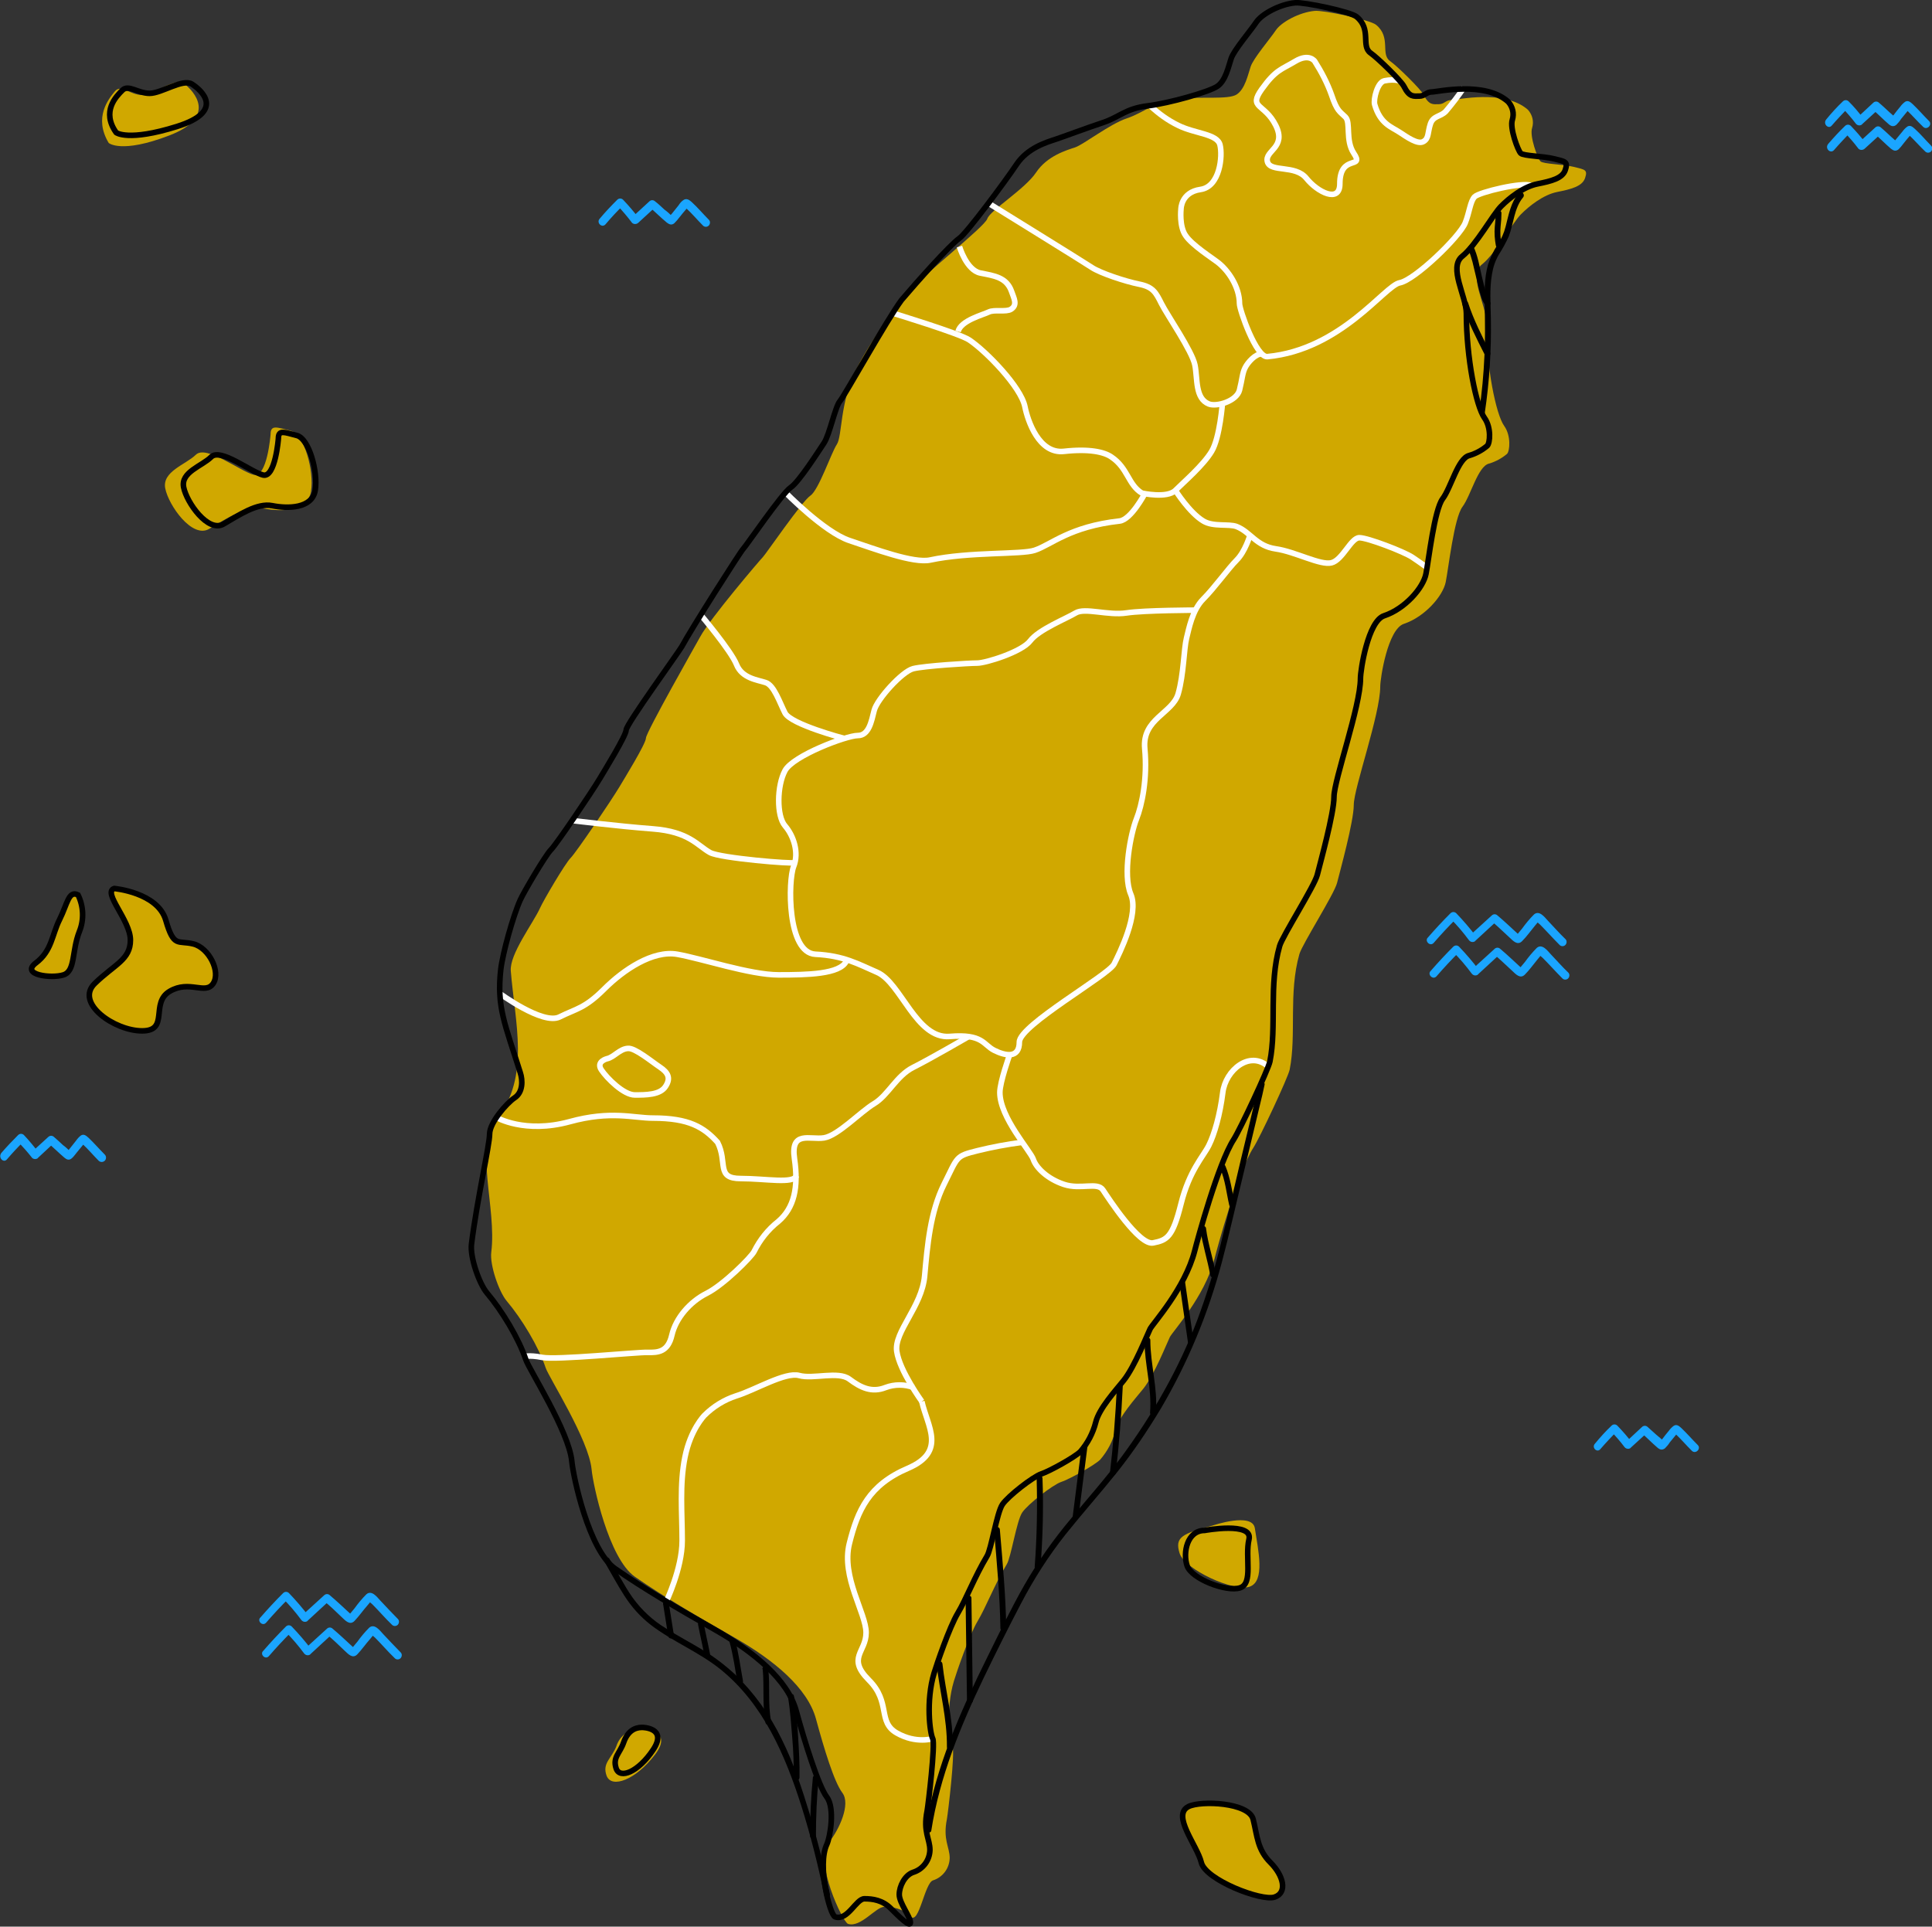 <?xml version="1.0" encoding="utf-8"?>
<!-- Generator: Adobe Illustrator 26.0.0, SVG Export Plug-In . SVG Version: 6.00 Build 0)  -->
<svg version="1.1" id="圖層_1" xmlns="http://www.w3.org/2000/svg" xmlns:xlink="http://www.w3.org/1999/xlink" x="0px" y="0px"
	 viewBox="0 0 693.3 691.5" style="enable-background:new 0 0 693.3 691.5;" xml:space="preserve">
<rect x="0" y="0" width="693.3" height="691.5" fill="#333333" stroke="none"/>
<style type="text/css">
	.st0{fill:#D0A800;}
	.st1{fill:none;stroke:#FFFFFF;stroke-width:2;stroke-miterlimit:10;}
	.st2{fill:#D0A800;stroke:#000000;stroke-width:2;stroke-miterlimit:10;}
	.st3{fill:none;stroke:#000000;stroke-width:2;stroke-miterlimit:10;}
	.st4{fill:#1AA5FF;}
</style>
<path class="st0" d="M229.9,620.5c0,0,12.2,0,5.2,9.2s-15.6,12.3-17.4,7.7c-1.7-4.6,1.7-6.1,3.5-10.7
	C222.4,622.9,226,620.4,229.9,620.5z"/>
<path class="st0" d="M520.8,35.9c-2,0-2.5,1.5-4.5,1.5s-3.5,0.5-5.5-3.5c-1-1.9-9.4-10.2-12-12c-3.5-2.5,0.5-8.5-5-13
	c-2.2-1.8-18.9-5.3-22-5c-5.5,0.5-12,4-14,7s-8,10-9,13s-2,8-5,10s-13.5,0.6-21.5,1.6s-12,5-18,7s-15.5,9.4-18.5,10.4s-10,3-14,9
	s-16.5,13.6-17.5,16.6s-23.5,20.5-29,27c-0.9,1.1-12,15-18,27s-5,24-7,27s-6.5,16.4-9.5,18.4s-16,21-17,22s-19,22.1-22.5,28.6
	c-1.1,2-19.5,34.4-19.5,36.4s-7.9,14.8-9.5,17.5c-3,5-15.5,23.5-17.5,25.5s-9.8,15.3-11,18c-2.5,5.5-11,16.6-10.5,22.6
	c1.5,18.6,7,38-5,53c-8.3,10.4,0,31.9-2,47.9c-0.6,4.7,2.8,14.3,5.5,17.5c5.5,6.5,11.5,16.5,14,24c1.1,3.4,15.5,25.8,16.5,36.5
	c0.5,5.5,6.1,31.9,15.5,38.5c10.5,7.3,22,14,36,22s26,18,29,29s6.5,22.6,9.5,26.6s-1,13-5,18c-5.2,6.5,5.1,28.4,7,29
	c4.5,1.5,10-6.1,13-6.1s6.5,0.5,9.5,3.5s5-12,8-13c3.5-1.1,5.9-4.3,6-8c0-4-2.5-6.5-1-14c0.4-2.2,3-24,2-26s-2.5-13.5,0.5-23.5
	c0.9-3,5.5-16.5,8.5-21.5s6-13,10.5-20.5c1.5-2.4,3.5-15.5,5.5-18.5s11-10,14-11s12-6,14-8c2.6-3,4.5-6.6,5.5-10.5
	c1.2-5,7.3-11.6,10-15c4-5,8.5-16.5,9.5-18.5s12.5-14.5,16-28c1-4,8.5-31.5,14-40c2.3-3.6,12.4-25.1,13-28
	c2.5-12.5-0.5-27.5,3.5-41.5c1-3.5,12.5-21.5,13.5-25.5s6-22,6-28s9.5-32.5,9.5-42.5c0-3,2.7-20.6,8.5-22.5c7.5-2.5,14-10,15-15
	s3-23,6-27s5.5-14.5,9.5-15.5c2.4-0.7,4.6-1.9,6.5-3.5c1-1,1.5-6.5-1-10c-3-4.1-6.5-21.5-6.5-37.5c0-6.1-6.5-16.5-1.5-20.5
	s11-15,14-18s8-7,13-8s9-2,10-5c1-3,0-3-4-4s-11-1-12-2s-4-9-3-12c0.7-2.3,0.1-4.7-1.5-6.5C539.8,31.9,522.8,35.9,520.8,35.9z"/>
<path class="st1" d="M525.3,31.5c-2,2.9-4.2,5.8-6.5,8.5c-2,2-4.5,1.5-5.5,4.5s-0.5,5.2-2.5,6.3c-2,1.2-5.9-1.6-8.5-3.3
	c-3-2-7-3-9-10c-0.5-1.9,1-8,3.5-8.5c4-0.8,5.7,0.2,5.7,0.2"/>
<path class="st1" d="M471.8,22c2.4,3.8,4.5,7.8,6,12c2,6,3,6,5,8s-0.1,8.3,3,13c4,6-5,0-5,11c0,7-8,3-12-2s-13-2-14-6s7-5,3-13
	s-10-6-5-13s7-7,12-10S471.8,22,471.8,22z"/>
<path class="st1" d="M412.8,38c3,2.8,6.3,5.2,10,7c6,3,14,3,15,7s0,15-7,16s-7,7-7,7s-0.7,6.3,1.7,9.6c2.3,3.4,9.5,8,11.3,9.4
	c4,3,8,9,8,15c0,2.2,6,19.4,10,19c26.5-2.5,42.1-25.5,47.5-26.5S523.8,85,525.8,80c1.5-3.7,1.8-7.8,3.4-9.4c1.6-1.6,17.2-5.4,20.4-4
	"/>
<path class="st1" d="M355,73.1c0,0,33.8,20.9,36.8,22.9s12,5,17,6s6,3,8,7s11,17,12,22s0,12,5,14c2.8,1.1,10-1,11-5s1-6,2-8
	s3.7-5,6-5"/>
<path class="st1" d="M344.3,88.5c0,0,2.5,8.5,7.5,9.5s9.4,1.5,11.2,6.6c0.8,2.4,2.3,4.8-0.2,6.4c-1.8,1.1-6,0-8,1s-10,3-11,7"/>
<path class="st1" d="M320.4,112.4c0,0,24,7.3,27.4,9.6c6,4,18.6,16.9,20,24c1,5,5,17,14,16s14.4,0.2,17,2c6,4,6,10,11,13
	c0,0,9,2,12-1s10-9,13-14s3.9-17.6,3.9-17.6"/>
<path class="st1" d="M281.7,176.6c0,0,14.1,14.4,23.1,17.4s23,8.3,29,7c14-3,32.8-1.9,37.5-3.5c6-2,12.5-8.5,30.5-10.5
	c4.1-0.5,9-9.8,9-9.8"/>
<path class="st1" d="M421.8,176c0,0,5,8,10,11c3.6,2.2,9.2,0.9,12,2c5,2,7,7,14,8s16,6,20,5s7-9,10-9s16,5,19,7s5.4,3.8,5.4,3.8"/>
<path class="st1" d="M251.3,220.5c0,0,11,13,13,18s7.5,5.5,10.5,6.5s5,7.2,6.9,10.9c2.1,4.1,21.1,9.1,21.1,9.1"/>
<path class="st1" d="M448.5,192.3c0,0-1.7,5.7-4.7,8.7s-8,10-12,14s-5.2,10.9-6,14c-1,4-1,13-3,20c-2,7-13,9-12,19.7s-1,20.3-3,25.3
	s-5,20-2,27s-4,21-6,25s-34,22-34,28s-5,5-9,3s-4-6-16-5s-17.5-19.3-26-23c-6.9-3-12-6-22.2-6.5s-9.8-26.5-7.8-31.5s0-11-3.1-14.6
	s-2.9-14.4,0-19.8s22.1-12.6,26.1-12.6s4.9-5,5.9-9c1-4,10-14,14-15s20-2,23-2s16-4,19-8s13-8,16.3-10s11.7,1,18.2,0s25.5-1,24.5-1"
	/>
<path class="st1" d="M205.3,294.5c0,0,16,2,29,3s16,6,20.5,8.5c3.6,2,29.9,4.2,30.4,3.6"/>
<path class="st1" d="M179.1,356.4c0,0,15.7,11.6,21.7,8.6s9-3,16-10s17.5-14,26.2-12.5s26.1,7.4,36.4,7.4s22-0.2,24.3-4.9"/>
<path class="st1" d="M178.2,401.1c0,0,10.1,5.9,26.2,1.5c14.9-4.1,22.9-1.3,29.9-1.3c13,0,18.3,3.3,23.2,8.7c3.7,7.3-0.7,13,8.3,13
	s19,2,20-1"/>
<path class="st1" d="M347.5,372.1c0,0-13.8,8-19.8,11s-9,10-14,13s-13,11.5-18,12.3s-12.1-2.8-10.6,7.5s-0.1,17.6-5.8,22.5
	c-3.7,2.9-6.6,6.6-8.7,10.8c-1,2-11,12-17,15s-11.1,8.9-12.5,15s-5,6.3-8.8,6.2s-32.7,2.8-37.7,1.8s-6.9-0.2-6.9-0.2"/>
<path class="st1" d="M239,575c0,0,5.8-12,5.8-22s-1-20,1-30s7-15,7-15c3.2-3.2,7.1-5.6,11.4-7c6.6-2,17.6-8.7,22.6-7.3
	s14-1.7,18,1.3s8,5,13,3c3.2-1.2,6.8-1.2,10,0"/>
<path class="st1" d="M330.8,503c2,9,9,18-5,24s-18,15-21,27s6,25,6,32s-7,9,1,17s3,15,10,19s13,2,13,2"/>
<path class="st1" d="M330.8,503c0,0-8-11-9-18s9-16,10-27s2-23,7-33s4-10,12-12c5.3-1.3,10.6-2.3,16-3"/>
<path class="st1" d="M362.3,378.6c0,0-3.5,9.8-3.5,13.5c0,9,11,21,12,24s5,7,11,9s12-1,14,2s13,20,18,19s7-2,10-14s8-17,10-21
	s4-11,5-19s9.7-15.3,16.4-9.2"/>
<path class="st1" d="M217.8,380c0,0-4,1-2,4s8,9,12,9s9,0,11-3s1-5-2-7s-9-7-11.5-6.7C222.3,376.5,220.3,379.5,217.8,380z"/>
<path class="st2" d="M41,318.9c0,0,15.6,1.4,18.5,11.4s4.3,7.1,9.9,8.5s9.9,10,7.1,14.2s-8.5-1.4-15.6,2.8s0,14.2-9.9,14.2
	s-24.2-10-17-17s12.8-8.5,12.8-15.6S36.7,320.3,41,318.9z"/>
<path class="st2" d="M28,321.2c2,4.1,2.2,8.9,0.5,13.1c-2.8,7.1-1.4,14.2-5.7,15.6s-15.6,0-9.9-4.3s5.7-10,8.5-15.6
	S24.6,319.5,28,321.2z"/>
<path class="st0" d="M97.1,155.9c0,0-1.2,15.8-6.1,14.5s-17-10.8-20.7-7.2s-12.2,6-11,12.1s9.7,18.2,15.8,14.5s13.4-8.5,19.5-7.3
	c6.1,1.2,15.8,1.2,17-6.1s-2.4-20.6-7.3-21.8S97.1,152.3,97.1,155.9z"/>
<path class="st0" d="M39,51.3c0,0,4.4,4,21.8-2.7s8.7-15.9,5.4-18.5s-10.9,4-15.2,4s-7.6-4-9.8-1.3S33.5,42.1,39,51.3z"/>
<path class="st3" d="M230.4,620c0,0,9.3,0,4,8s-12,10.7-13.3,6.7s1.3-5.3,2.7-9.3S227.7,620,230.4,620z"/>
<path class="st2" d="M426.5,648.4c4.4-2.2,21.7-1.5,23.2,4.6s1.5,10.8,6.2,15.5s6.2,10.8,1.5,12.4s-24.8-6.2-26.3-12.4
	S420.3,651.5,426.5,648.4z"/>
<path d="M216.9,560.5c2.4,4.1,4.6,8.3,7.2,12.3c2.5,3.9,5.6,7.4,9.3,10.3c7.9,6.1,17.4,9.8,25.2,16.1c15.3,12.4,23.2,30.8,29,49.1
	c3.3,10.5,6,21.2,8.2,32c0.3,1.3,2.3,0.8,2-0.6c-2-9.6-4.4-19.1-7.2-28.5c-2.8-9.2-5.8-18.4-10.1-27c-4.2-8.7-9.9-16.6-16.8-23.3
	c-3.6-3.3-7.5-6.3-11.7-8.8c-4.3-2.6-8.9-5-13.1-7.7c-4.7-2.8-8.7-6.6-11.9-11c-3.1-4.4-5.5-9.3-8.3-13.9c-0.3-0.5-0.9-0.7-1.4-0.4
	C216.8,559.3,216.6,560,216.9,560.5L216.9,560.5z"/>
<path d="M238,576c0.6,3.8,1.2,7.6,1.8,11.3c0.2,0.6,0.7,0.9,1.3,0.7c0.5-0.2,0.9-0.7,0.7-1.3c-0.6-3.8-1.2-7.5-1.8-11.3
	c-0.2-0.6-0.7-0.9-1.3-0.7C238.1,574.8,237.8,575.4,238,576L238,576z"/>
<path d="M250.5,583.1c0.7,3.7,1.6,7.4,2.3,11.2c0.2,0.6,0.7,0.9,1.3,0.7c0.5-0.2,0.9-0.7,0.7-1.3c-0.7-3.7-1.6-7.4-2.3-11.2
	c-0.2-0.6-0.7-0.9-1.3-0.7C250.7,582,250.4,582.6,250.5,583.1z"/>
<path d="M261.8,589.3c1.3,4.8,2,9.7,2.8,14.5c0.2,1.3,2.3,0.8,2-0.6c-0.9-4.8-1.5-9.8-2.8-14.5c-0.2-0.6-0.7-0.9-1.3-0.7
	C261.9,588.2,261.6,588.7,261.8,589.3L261.8,589.3z"/>
<path d="M273.7,599.1c0.6,6.4-0.2,12.9,1,19.2c0.3,1.3,2.3,0.8,2-0.6c-1.2-6.1-0.3-12.5-1-18.6c-0.1-1.3-2.2-1.3-2.1,0H273.7z"/>
<path d="M282.8,609.3c0.8,4.7,1.1,9.6,1.5,14.4s0.6,9.6,0.5,14.3c0,0.6,0.5,1,1.1,1c0.6,0,1-0.5,1-1c0.1-4.9-0.2-9.8-0.5-14.7
	s-0.7-9.8-1.5-14.6C284.6,607.4,282.6,608,282.8,609.3L282.8,609.3z"/>
<path d="M291.7,638c-0.7,7-1,14-1,21c0,0.6,0.5,1,1,1c0.6,0,1.1-0.5,1.1-1c0-7,0.3-14,1-21C294,636.7,291.9,636.7,291.7,638z"/>
<path d="M545.1,69.2c-3,3.4-3.7,7.9-4.8,12.1c-0.6,2.4-1.6,4.6-3,6.7c-1.4,2.1-2.5,4.5-3.3,6.9c-1.4,4.9-1.3,10.2-1.2,15.2
	c0.1,5.8,0.2,11.6-0.1,17.4c-0.3,6.8-0.9,13.5-1.9,20.2c-0.2,1.3,1.8,1.9,2,0.6c1.7-11.3,2.4-22.8,2.2-34.2
	c-0.1-5.2-0.5-10.6,0.4-15.7c0.4-2.5,1.2-4.9,2.5-7.1c1.3-2,2.5-4.2,3.5-6.4c1.8-4.6,1.9-10.2,5.2-14.1
	C547.4,69.7,545.9,68.2,545.1,69.2L545.1,69.2z"/>
<path d="M451.8,388.7c-2.1,9.2-4.3,18.3-6.5,27.4c-2.3,9.7-4.5,19.4-6.9,29c-2.3,9.8-5.3,19.4-8.8,28.8c-3.3,8.7-7.3,17.2-11.9,25.4
	c-4.5,8.1-9.6,15.9-15.1,23.4c-5.8,7.8-12.2,15-18.4,22.5c-6.2,7.4-11.8,15.3-16.6,23.7c-4.9,8.6-9.2,17.6-13.6,26.5
	c-8.5,17.2-16.5,35-20.5,53.8c-0.5,2.4-0.9,4.8-1.3,7.2c-0.2,1.3,1.8,1.9,2,0.6c3-19.3,10.5-37.5,18.9-55
	c4.3-8.9,8.7-17.7,13.3-26.5c4.6-8.8,9.9-17.1,16-24.8c6-7.5,12.4-14.7,18.4-22.2c5.8-7.3,11-15,15.8-23c9.7-16.5,17-34.1,21.9-52.6
	c2.6-9.8,4.8-19.7,7.2-29.5c2.1-8.9,4.3-17.8,6.4-26.7c0.6-2.5,1.2-4.9,1.7-7.4C454,388,452,387.5,451.8,388.7L451.8,388.7z"/>
<path d="M437.9,419.5c1.8,4.1,2.2,8.7,3.2,13c0.3,1.3,2.3,0.8,2-0.6c-1-4.5-1.6-9.2-3.4-13.5c-0.3-0.5-0.9-0.7-1.4-0.4
	C437.7,418.4,437.6,419,437.9,419.5L437.9,419.5z"/>
<path d="M430.7,441c0.8,5.7,2.6,11.1,3.6,16.7c0.2,1.3,2.3,0.8,2-0.6c-1-5.4-2.8-10.7-3.5-16.1c0-0.6-0.5-1-1-1
	C431.2,440,430.7,440.4,430.7,441L430.7,441z"/>
<path d="M423.3,460.9l3,20.9c0.2,1.3,2.2,0.8,2-0.5l-3-20.9C425.1,459,423.1,459.5,423.3,460.9z"/>
<path d="M410.7,481c0,8.7,2.7,17.2,2,26c-0.1,1.3,2,1.3,2.1,0c0.7-8.8-2-17.3-2-26c0-0.6-0.5-1-1.1-1
	C411.2,480,410.7,480.4,410.7,481z"/>
<path d="M400.8,497.7c-0.5,10.3-1.3,20.7-2.5,31c-0.2,1.3,1.9,1.3,2.1,0c1.2-10.3,2-20.6,2.5-31
	C402.9,496.4,400.9,496.4,400.8,497.7z"/>
<path d="M388.1,519.4l-3.2,25.2c-0.2,1.3,1.9,1.3,2.1,0l3.2-25.2C390.4,518,388.3,518,388.1,519.4L388.1,519.4z"/>
<path d="M372,530.6c0.3,10.6,0.1,21.2-0.7,31.7c-0.1,1.3,2,1.3,2.1,0c0.8-10.6,1.1-21.2,0.7-31.7C374.1,529.3,371.9,529.3,372,530.6
	z"/>
<path d="M356.7,549c1,11.8,2.1,23.6,2.3,35.4c0,0.6,0.5,1,1.1,1c0.6,0,1-0.5,1-1c-0.2-11.8-1.3-23.6-2.3-35.4
	C358.7,547.7,356.6,547.7,356.7,549z"/>
<path d="M346.5,573.6l0.5,36.8c0,0.6,0.5,1,1.1,1c0.6,0,1-0.5,1-1l-0.5-36.8c0-0.6-0.5-1-1.1-1C347,572.5,346.5,573,346.5,573.6z"/>
<path d="M336.1,597.2c1.1,10,3.8,19.7,3.7,29.8c0,0.6,0.5,1,1,1c0.6,0,1.1-0.5,1.1-1l0,0c0.2-10.1-2.6-19.8-3.7-29.8
	C338,595.8,335.9,595.8,336.1,597.2z"/>
<path d="M536.7,76.5c0,1.6-0.1,3.3-0.3,4.9c-0.2,2.3,0,4.6,0.4,6.8c0.2,0.6,0.7,0.9,1.3,0.7c0.5-0.2,0.9-0.7,0.7-1.3
	c-0.4-2.1-0.5-4.3-0.3-6.4c0.2-1.6,0.3-3.2,0.3-4.8C538.7,75.2,536.6,75.2,536.7,76.5z"/>
<path d="M526.9,89.5c0.6,1.4,1.1,3,1.5,4.5c0.5,2.1,1,4.2,1.5,6.3c0.4,1.9,0.9,3.9,1.5,5.7c0.3,1.3,0.9,2.6,1.7,3.7
	c0.9,1,2.4-0.5,1.5-1.5c-0.7-1-1.1-2.2-1.4-3.4c-0.6-1.9-1-3.9-1.5-5.8c-0.8-3.5-1.4-7.3-3-10.6C528.1,87.2,526.3,88.3,526.9,89.5
	L526.9,89.5z"/>
<path d="M524.8,109.3c2,6.3,5.1,12.3,8.1,18.2c0.6,1.2,2.4,0.1,1.8-1.1c-2.9-5.8-5.9-11.6-7.9-17.8
	C526.4,107.5,524.4,108,524.8,109.3L524.8,109.3z"/>
<path class="st0" d="M435.3,547.5c0,0,14.1-4.8,15,1c1.2,7.8,3.8,19.1-1.9,21s-23.3-6.2-25.1-12S424.1,550.5,435.3,547.5z"/>
<path class="st3" d="M432.3,549.3c0,0,17.4-3.2,15.9,3.2s1.6,15.8-3.2,17.4s-17.4-3.2-19-7.9S426,549.3,432.3,549.3z"/>
<path class="st3" d="M99.9,157.4c0,0-1.1,14.2-5.5,13.1s-15.3-9.8-18.6-6.5s-11,5.4-9.9,10.9s8.8,16.4,14.3,13.2s12.1-7.7,17.5-6.6
	c5.5,1.1,14.3,1.1,15.4-5.5s-2.2-18.6-6.6-19.7S99.9,154.1,99.9,157.4z"/>
<path class="st3" d="M41.7,47.6c0,0,4.3,3.3,21.8-2.2s8.7-13.1,5.4-15.2s-10.9,3.3-15.2,3.3s-7.6-3.3-9.8-1.1S36.3,40,41.7,47.6z"/>
<path class="st4" d="M515.5,350.4c2.6-3,5.3-5.9,8.1-8.7h-2.1c2.4,2.4,4.6,5,6.6,7.7c0.5,0.7,1.4,0.9,2.1,0.5
	c0.1-0.1,0.2-0.1,0.2-0.2l7.8-7.2h-2.1c2.3,1.9,4.3,3.9,6.5,5.9c1.3,1.2,2.9,3.1,4.6,1.4s3-3.6,4.5-5.4c0.3-0.4,0.7-0.8,1-1.2
	l0.4-0.5c0.1-0.1,0.1-0.1,0.2-0.2c0.1-0.2,0.1-0.1,0.1-0.1s-1.2,0.1-1.2,0.1s0,0,0.2,0.2c0.4,0.4,0.8,0.8,1.2,1.1
	c2.4,2.4,4.7,5,7.1,7.4c0.6,0.6,1.6,0.5,2.1-0.1c0.5-0.6,0.5-1.5,0-2c-2.2-2.1-4.2-4.4-6.3-6.6c-1.2-1.3-3.1-3.9-5-2.3
	c-1.6,1.6-3,3.3-4.3,5.1c-0.7,0.8-1.3,1.6-2,2.4c-0.1,0.1-0.2,0.2-0.3,0.3c0.2-0.6,1.7,0.4,1.5-0.2c0.1,0.2,0.1,0.1-0.1-0.1
	l-0.6-0.5c-2.4-2.2-4.8-4.5-7.3-6.6c-0.6-0.6-1.5-0.6-2.1,0l-7.9,7.2l2.3,0.3c-2.2-2.9-4.6-5.7-7.1-8.3c-0.6-0.6-1.5-0.6-2.1,0
	c-2.8,2.8-5.5,5.7-8.1,8.7C512.1,349.7,514.2,351.9,515.5,350.4L515.5,350.4z"/>
<path class="st4" d="M514.5,338.4c2.6-3,5.3-5.9,8.1-8.7h-2.1c2.4,2.4,4.6,5,6.6,7.7c0.5,0.7,1.4,0.9,2.1,0.5
	c0.1-0.1,0.2-0.1,0.2-0.2l7.8-7.2h-2.1c2.3,1.9,4.3,3.9,6.5,5.9c1.3,1.2,2.9,3.1,4.6,1.4s3-3.6,4.5-5.4c0.3-0.4,0.7-0.8,1-1.2
	l0.4-0.5c0.1-0.1,0.1-0.1,0.2-0.2c0.1-0.2,0.1-0.1,0.1-0.1s-1.2,0.1-1.2,0.1s0,0,0.2,0.2c0.4,0.4,0.8,0.8,1.2,1.1
	c2.4,2.4,4.7,5,7.1,7.4c0.6,0.6,1.6,0.5,2.1-0.1c0.5-0.6,0.5-1.5,0-2c-2.2-2.1-4.2-4.4-6.3-6.6c-1.2-1.3-3.1-3.9-5-2.3
	c-1.6,1.6-3,3.3-4.3,5.1c-0.7,0.8-1.3,1.6-2,2.4c-0.1,0.1-0.2,0.2-0.3,0.3c0.2-0.6,1.7,0.4,1.5-0.2c0.1,0.2,0.1,0.1-0.1-0.1
	l-0.6-0.5c-2.4-2.2-4.8-4.5-7.3-6.6c-0.6-0.6-1.5-0.6-2.1,0l-7.9,7.2l2.3,0.3c-2.2-2.9-4.6-5.7-7.1-8.3c-0.6-0.6-1.5-0.6-2.1,0
	c-2.8,2.8-5.5,5.7-8.1,8.7C511.1,337.7,513.2,339.9,514.5,338.4L514.5,338.4z"/>
<path class="st4" d="M574.3,520.1c1.9-2.2,3.9-4.3,5.9-6.4h-2.1c1.7,1.8,3.3,3.6,4.8,5.6c0.5,0.7,1.4,0.9,2.1,0.5
	c0.1-0.1,0.2-0.1,0.2-0.2l5.8-5.3H589c2,1.7,3.8,3.6,5.8,5.3c0.8,0.7,1.7,1,2.7,0.2c0.6-0.6,1.2-1.3,1.7-2.1
	c0.8-0.9,1.5-1.9,2.3-2.8c0.2-0.2,0.6-0.5,0.8-0.8c-0.2,0.5-1.5,0.3-1.5,0.1c0.1,0.2,0.4,0.3,0.5,0.5c2,1.9,3.8,4,5.8,6
	c1.4,1.4,3.5-0.8,2.1-2.1c-2-2-3.8-4.1-5.8-6c-0.8-0.7-1.6-1.5-2.7-0.9c-0.7,0.5-1.3,1.1-1.8,1.8c-0.8,1-1.6,1.9-2.3,2.9
	c-0.3,0.3-0.6,0.7-0.8,1c-0.1,0.1-0.3,0.2-0.3,0.3c0.7-0.5,1.3-0.5,1.8-0.1l-0.2-0.2c-0.8-0.9-1.9-1.7-2.8-2.5s-2-1.8-3-2.7
	c-0.6-0.6-1.5-0.6-2.1,0l-5.8,5.4l2.3,0.3c-1.6-2.2-3.4-4.2-5.3-6.2c-0.6-0.6-1.5-0.6-2.1,0c-2.1,2-4.1,4.2-5.9,6.4
	C571,519.5,573.1,521.6,574.3,520.1L574.3,520.1z"/>
<path class="st4" d="M658.1,53.9c1.9-2.2,3.9-4.3,5.9-6.4h-2.1c1.7,1.8,3.3,3.6,4.8,5.6c0.4,0.7,1.4,0.9,2.1,0.5
	c0.1-0.1,0.2-0.1,0.3-0.2l5.8-5.3h-2.1c2,1.7,3.8,3.6,5.8,5.3c0.9,0.7,1.7,1,2.7,0.2c0.6-0.6,1.2-1.3,1.7-2c0.8-1,1.5-1.9,2.3-2.8
	c0.2-0.2,0.7-0.5,0.8-0.8c-0.2,0.5-1.4,0.3-1.5,0.1c0.1,0.2,0.4,0.3,0.5,0.4c2,1.9,3.8,4,5.8,5.9c0.6,0.6,1.6,0.5,2.1-0.1
	c0.5-0.6,0.5-1.5,0-2c-2-2-3.7-4.1-5.8-6c-0.8-0.7-1.6-1.5-2.7-0.9c-0.7,0.5-1.3,1.1-1.8,1.8c-0.8,1-1.6,1.9-2.4,2.9
	c-0.3,0.3-0.6,0.7-0.8,1c-0.1,0.1-0.3,0.2-0.3,0.3c0.7-0.5,1.3-0.5,1.8-0.1l-0.2-0.2c-0.8-0.9-1.9-1.7-2.8-2.6s-2-1.8-3-2.7
	c-0.6-0.6-1.5-0.6-2.1,0l-5.8,5.3l2.4,0.3c-1.6-2.2-3.4-4.2-5.3-6.2c-0.6-0.6-1.5-0.6-2.1,0c-2.1,2-4.1,4.2-6,6.4
	C654.7,53.2,656.8,55.3,658.1,53.9L658.1,53.9z"/>
<path class="st4" d="M657.3,45.1c1.9-2.2,3.9-4.3,5.9-6.4h-2.1c1.7,1.8,3.3,3.6,4.8,5.6c0.5,0.7,1.4,0.9,2.1,0.5
	c0.1-0.1,0.2-0.1,0.2-0.2l5.8-5.3H672c2,1.7,3.8,3.6,5.8,5.3c0.8,0.7,1.7,1,2.7,0.2c0.6-0.6,1.2-1.3,1.7-2.1
	c0.8-0.9,1.5-1.9,2.3-2.8c0.2-0.2,0.6-0.5,0.8-0.8c-0.2,0.5-1.5,0.3-1.5,0.1c0.1,0.2,0.4,0.3,0.5,0.4c2,1.9,3.8,4,5.8,5.9
	c1.4,1.4,3.5-0.8,2.1-2.1c-2-2-3.8-4.1-5.8-6c-0.8-0.7-1.6-1.5-2.7-0.9c-0.7,0.5-1.3,1.1-1.8,1.8c-0.8,1-1.6,1.9-2.3,2.9
	c-0.3,0.3-0.6,0.7-0.8,1c-0.1,0.1-0.3,0.2-0.3,0.3c0.7-0.5,1.3-0.5,1.8-0.1l-0.2-0.2c-0.8-0.9-1.9-1.7-2.8-2.6s-2-1.8-3-2.7
	c-0.6-0.6-1.5-0.6-2.1,0l-5.8,5.4l2.3,0.3c-1.6-2.2-3.4-4.3-5.3-6.2c-0.6-0.6-1.5-0.6-2.1,0c-2.1,2-4.1,4.2-5.9,6.4
	C654,44.4,656.1,46.5,657.3,45.1z"/>
<path class="st4" d="M2.5,416.1c1.9-2.2,3.9-4.4,6-6.4H6.4c1.7,1.8,3.4,3.7,4.9,5.6c0.4,0.7,1.4,0.9,2.1,0.5
	c0.1-0.1,0.2-0.1,0.2-0.2l5.8-5.4h-2.2c2,1.7,3.9,3.6,5.9,5.3c0.8,0.7,1.7,1.1,2.7,0.2c0.7-0.6,1.2-1.4,1.8-2.1
	c0.8-0.9,1.5-1.9,2.3-2.8c0.2-0.2,0.7-0.6,0.8-0.8c-0.2,0.5-1.4,0.3-1.6,0.1c0.1,0.1,0.3,0.3,0.4,0.4c2.1,1.9,3.9,4.1,5.9,6.1
	c0.6,0.6,1.6,0.6,2.2,0c0.6-0.6,0.6-1.6,0-2.2c-2-2-3.8-4.1-5.8-6c-0.8-0.7-1.6-1.5-2.7-0.9c-0.7,0.5-1.3,1.2-1.8,1.9
	c-0.8,1-1.5,1.9-2.3,2.9c-0.3,0.4-0.6,0.7-0.9,1.1c-0.1,0.1-0.2,0.2-0.3,0.3c0.7-0.5,1.3-0.5,1.8-0.1l-0.2-0.1
	c-0.9-0.9-1.8-1.8-2.8-2.5c-1-1-2.1-1.9-3.2-2.9c-0.6-0.6-1.5-0.6-2.1,0l-5.8,5.3l2.4,0.3c-1.7-2.2-3.4-4.3-5.3-6.3
	c-0.6-0.6-1.5-0.6-2.1,0c-2.1,2.1-4.1,4.2-6,6.4C-0.8,415.5,1.3,417.6,2.5,416.1L2.5,416.1z"/>
<path class="st4" d="M96.5,594.4c2.6-3,5.3-5.9,8.1-8.7h-2.1c2.4,2.4,4.6,5,6.6,7.7c0.5,0.7,1.4,0.9,2.1,0.5
	c0.1-0.1,0.2-0.1,0.2-0.2l7.8-7.2h-2.1c2.3,1.8,4.4,3.9,6.5,5.9c1.3,1.2,2.9,3.1,4.6,1.4c1.7-1.8,3-3.7,4.5-5.4
	c0.3-0.4,0.7-0.8,1-1.2l0.4-0.5c0.1-0.1,0.1-0.1,0.2-0.2c0.1-0.2,0.1-0.1,0.1-0.1c0,0-1.2,0.1-1.2,0.1s0,0,0.2,0.2
	c0.4,0.4,0.8,0.8,1.2,1.1c2.4,2.4,4.6,5,7.1,7.4c0.6,0.6,1.6,0.5,2.1-0.1c0.5-0.6,0.5-1.5,0-2c-2.2-2.2-4.2-4.4-6.3-6.6
	c-1.2-1.3-3.1-3.9-5-2.3c-1.6,1.6-3,3.3-4.3,5.1c-0.7,0.8-1.3,1.6-2,2.4c-0.1,0.1-0.2,0.2-0.3,0.3c0.2-0.6,1.7,0.3,1.5-0.2
	c0.1,0.2,0.1,0.1-0.1-0.1l-0.6-0.5c-2.4-2.2-4.8-4.5-7.3-6.6c-0.6-0.6-1.5-0.6-2.1,0l-7.9,7.2l2.4,0.3c-2.2-2.9-4.6-5.7-7.1-8.3
	c-0.6-0.6-1.5-0.6-2.1,0c-2.8,2.8-5.5,5.7-8.1,8.7C93.1,593.7,95.2,595.9,96.5,594.4L96.5,594.4z"/>
<path class="st4" d="M95.5,582.4c2.6-3,5.3-5.9,8.1-8.7h-2.1c2.4,2.4,4.6,5,6.6,7.7c0.5,0.7,1.4,0.9,2.1,0.5
	c0.1-0.1,0.2-0.1,0.2-0.2l7.8-7.2h-2.1c2.3,1.8,4.4,3.9,6.5,5.9c1.3,1.2,2.9,3.1,4.6,1.4c1.7-1.8,3-3.7,4.5-5.4
	c0.3-0.4,0.7-0.8,1-1.2l0.4-0.5c0.1-0.1,0.1-0.1,0.2-0.2c0.1-0.2,0.1-0.1,0.1-0.1c0,0-1.2,0.1-1.2,0.1s0,0,0.2,0.2
	c0.4,0.4,0.8,0.8,1.2,1.1c2.4,2.4,4.6,5,7.1,7.4c0.6,0.6,1.6,0.5,2.1-0.1c0.5-0.6,0.5-1.5,0-2c-2.2-2.2-4.2-4.4-6.3-6.6
	c-1.2-1.3-3.1-3.9-5-2.3c-1.6,1.6-3,3.3-4.3,5.1c-0.7,0.8-1.3,1.6-2,2.4c-0.1,0.1-0.2,0.2-0.3,0.3c0.2-0.6,1.7,0.3,1.5-0.2
	c0.1,0.2,0.1,0.1-0.1-0.1l-0.6-0.5c-2.4-2.2-4.8-4.5-7.3-6.6c-0.6-0.6-1.5-0.6-2.1,0l-7.9,7.2l2.4,0.3c-2.2-2.9-4.6-5.7-7.1-8.3
	c-0.6-0.6-1.5-0.6-2.1,0c-2.8,2.8-5.5,5.7-8.1,8.7C92.1,581.7,94.2,583.9,95.5,582.4L95.5,582.4z"/>
<path class="st4" d="M217.3,80.5c2-2.4,4.1-4.6,6.3-6.8h-2.1c1.8,1.9,3.5,3.9,5.1,6c0.4,0.7,1.4,0.9,2.1,0.5
	c0.1-0.1,0.2-0.1,0.3-0.2l6.2-5.7H233c2.2,1.8,4.1,3.8,6.3,5.6c0.9,0.7,1.8,1,2.7,0.2c0.7-0.7,1.3-1.4,1.9-2.2c0.8-1,1.6-2,2.4-2.9
	c0.2-0.2,0.7-0.6,0.9-0.9c-0.3,0.6-1.6-0.4-1.4,0.2c-0.1-0.2,0.2,0.2,0.3,0.3c2.2,2,4.1,4.3,6.2,6.4c0.6,0.6,1.6,0.5,2.1-0.1
	c0.5-0.6,0.5-1.5,0-2c-2.1-2.1-4-4.4-6.2-6.4c-0.8-0.7-1.7-1.4-2.8-0.8c-0.8,0.5-1.4,1.2-1.9,2c-0.8,1-1.6,2-2.4,3
	c-0.3,0.4-0.7,0.7-1,1.1c-0.1,0.1-0.2,0.2-0.3,0.3c1.6,0.2,2.1,0.1,1.6-0.2c0.2,0.1,0.2,0.1,0,0c-0.9-1-1.9-1.9-3-2.7
	c-1.1-1-2.1-2-3.3-2.9c-0.6-0.6-1.5-0.6-2.1,0l-6.2,5.7l2.4,0.3c-1.7-2.3-3.6-4.5-5.6-6.6c-0.6-0.6-1.5-0.6-2.1,0
	c-2.2,2.2-4.3,4.4-6.3,6.8C213.9,79.9,216,82,217.3,80.5L217.3,80.5z"/>
<path class="st3" d="M513.8,33c-2,0-2.5,1.5-4.5,1.5s-3.5,0.5-5.5-3.5c-1-2-9.4-10.2-12-12c-3.5-2.5,0.5-8.5-5-13
	c-2.2-1.8-18.9-5.3-22-5c-5.5,0.5-12,4-14,7s-8,10-9,13s-2,8-5,10s-17,6-25,7s-10,4-16,6s-14,5-17,6s-10,3-14,9
	s-17.9,24.7-20.5,26.5c-3.5,2.5-15.3,15.7-20.8,22.2c-5.4,7.3-20.4,34.3-22.1,36.3s-3.7,12-5.7,15s-9,14-12,16s-16,21-17,22
	s-18.5,28.5-22,35c-1.1,2-20,28-20,30s-7.9,14.8-9.5,17.5c-3,5-15.5,23.5-17.5,25.5s-9.8,15.3-11,18c-2.5,5.5-6.3,19-7,25
	c-1.5,13.5,1.5,19.5,7,37c0.9,2.7,1,7-2,9s-9,9-9,13s-4.5,23.5-6.5,39.5c-0.6,4.7,2.8,14.3,5.5,17.5c5.5,6.5,11.5,16.5,14,24
	c1.1,3.4,15.5,25.8,16.5,36.5c0.5,5.5,6.1,31.9,15.5,38.5c10.5,7.3,22,14,36,22s26,18,29,29s8,27,11,31s1.2,14.4,0,17
	c-3.5,7.5,1.1,25.4,3,26c4.5,1.5,7.5-6.5,10.5-6.5s6.5,0.5,9.5,3.5s7,7,7,5s-4-7-4-10s2-7,5-8c3.5-1.1,5.9-4.3,6-8c0-4-2.5-6.5-1-14
	c0.4-2.2,3-24,2-26s-2.5-13.5,0.5-23.5c0.9-3,5.5-16.5,8.5-21.5s6-13,10.5-20.5c1.5-2.4,3.5-15.5,5.5-18.5s11-10,14-11s12-6,14-8
	c2.6-3,4.5-6.6,5.5-10.5c1.2-5,7.3-11.6,10-15c4-5,8.5-16.5,9.5-18.5s12.5-14.5,16-28c1-4,8.5-31.5,14-40c2.3-3.6,12.4-25.1,13-28
	c2.5-12.5-0.5-27.5,3.5-41.5c1-3.5,12.5-21.5,13.5-25.5s6-22,6-28s9.5-32.5,9.5-42.5c0-3,2.7-20.6,8.5-22.5c7.5-2.5,14-10,15-15
	c1-5,3-23,6-27c3-4,5.5-14.5,9.5-15.5c2.4-0.7,4.6-1.9,6.5-3.5c1-1,1.5-6.5-1-10c-3-4.2-6.5-21.5-6.5-37.5c0-6.1-6.5-16.5-1.5-20.5
	s11-15,14-18s8-7,13-8s9-2,10-5s0-3-4-4s-11-1-12-2s-4-9-3-12c0.7-2.3,0.1-4.7-1.5-6.5C532.8,29,515.8,33,513.8,33z"/>
</svg>
